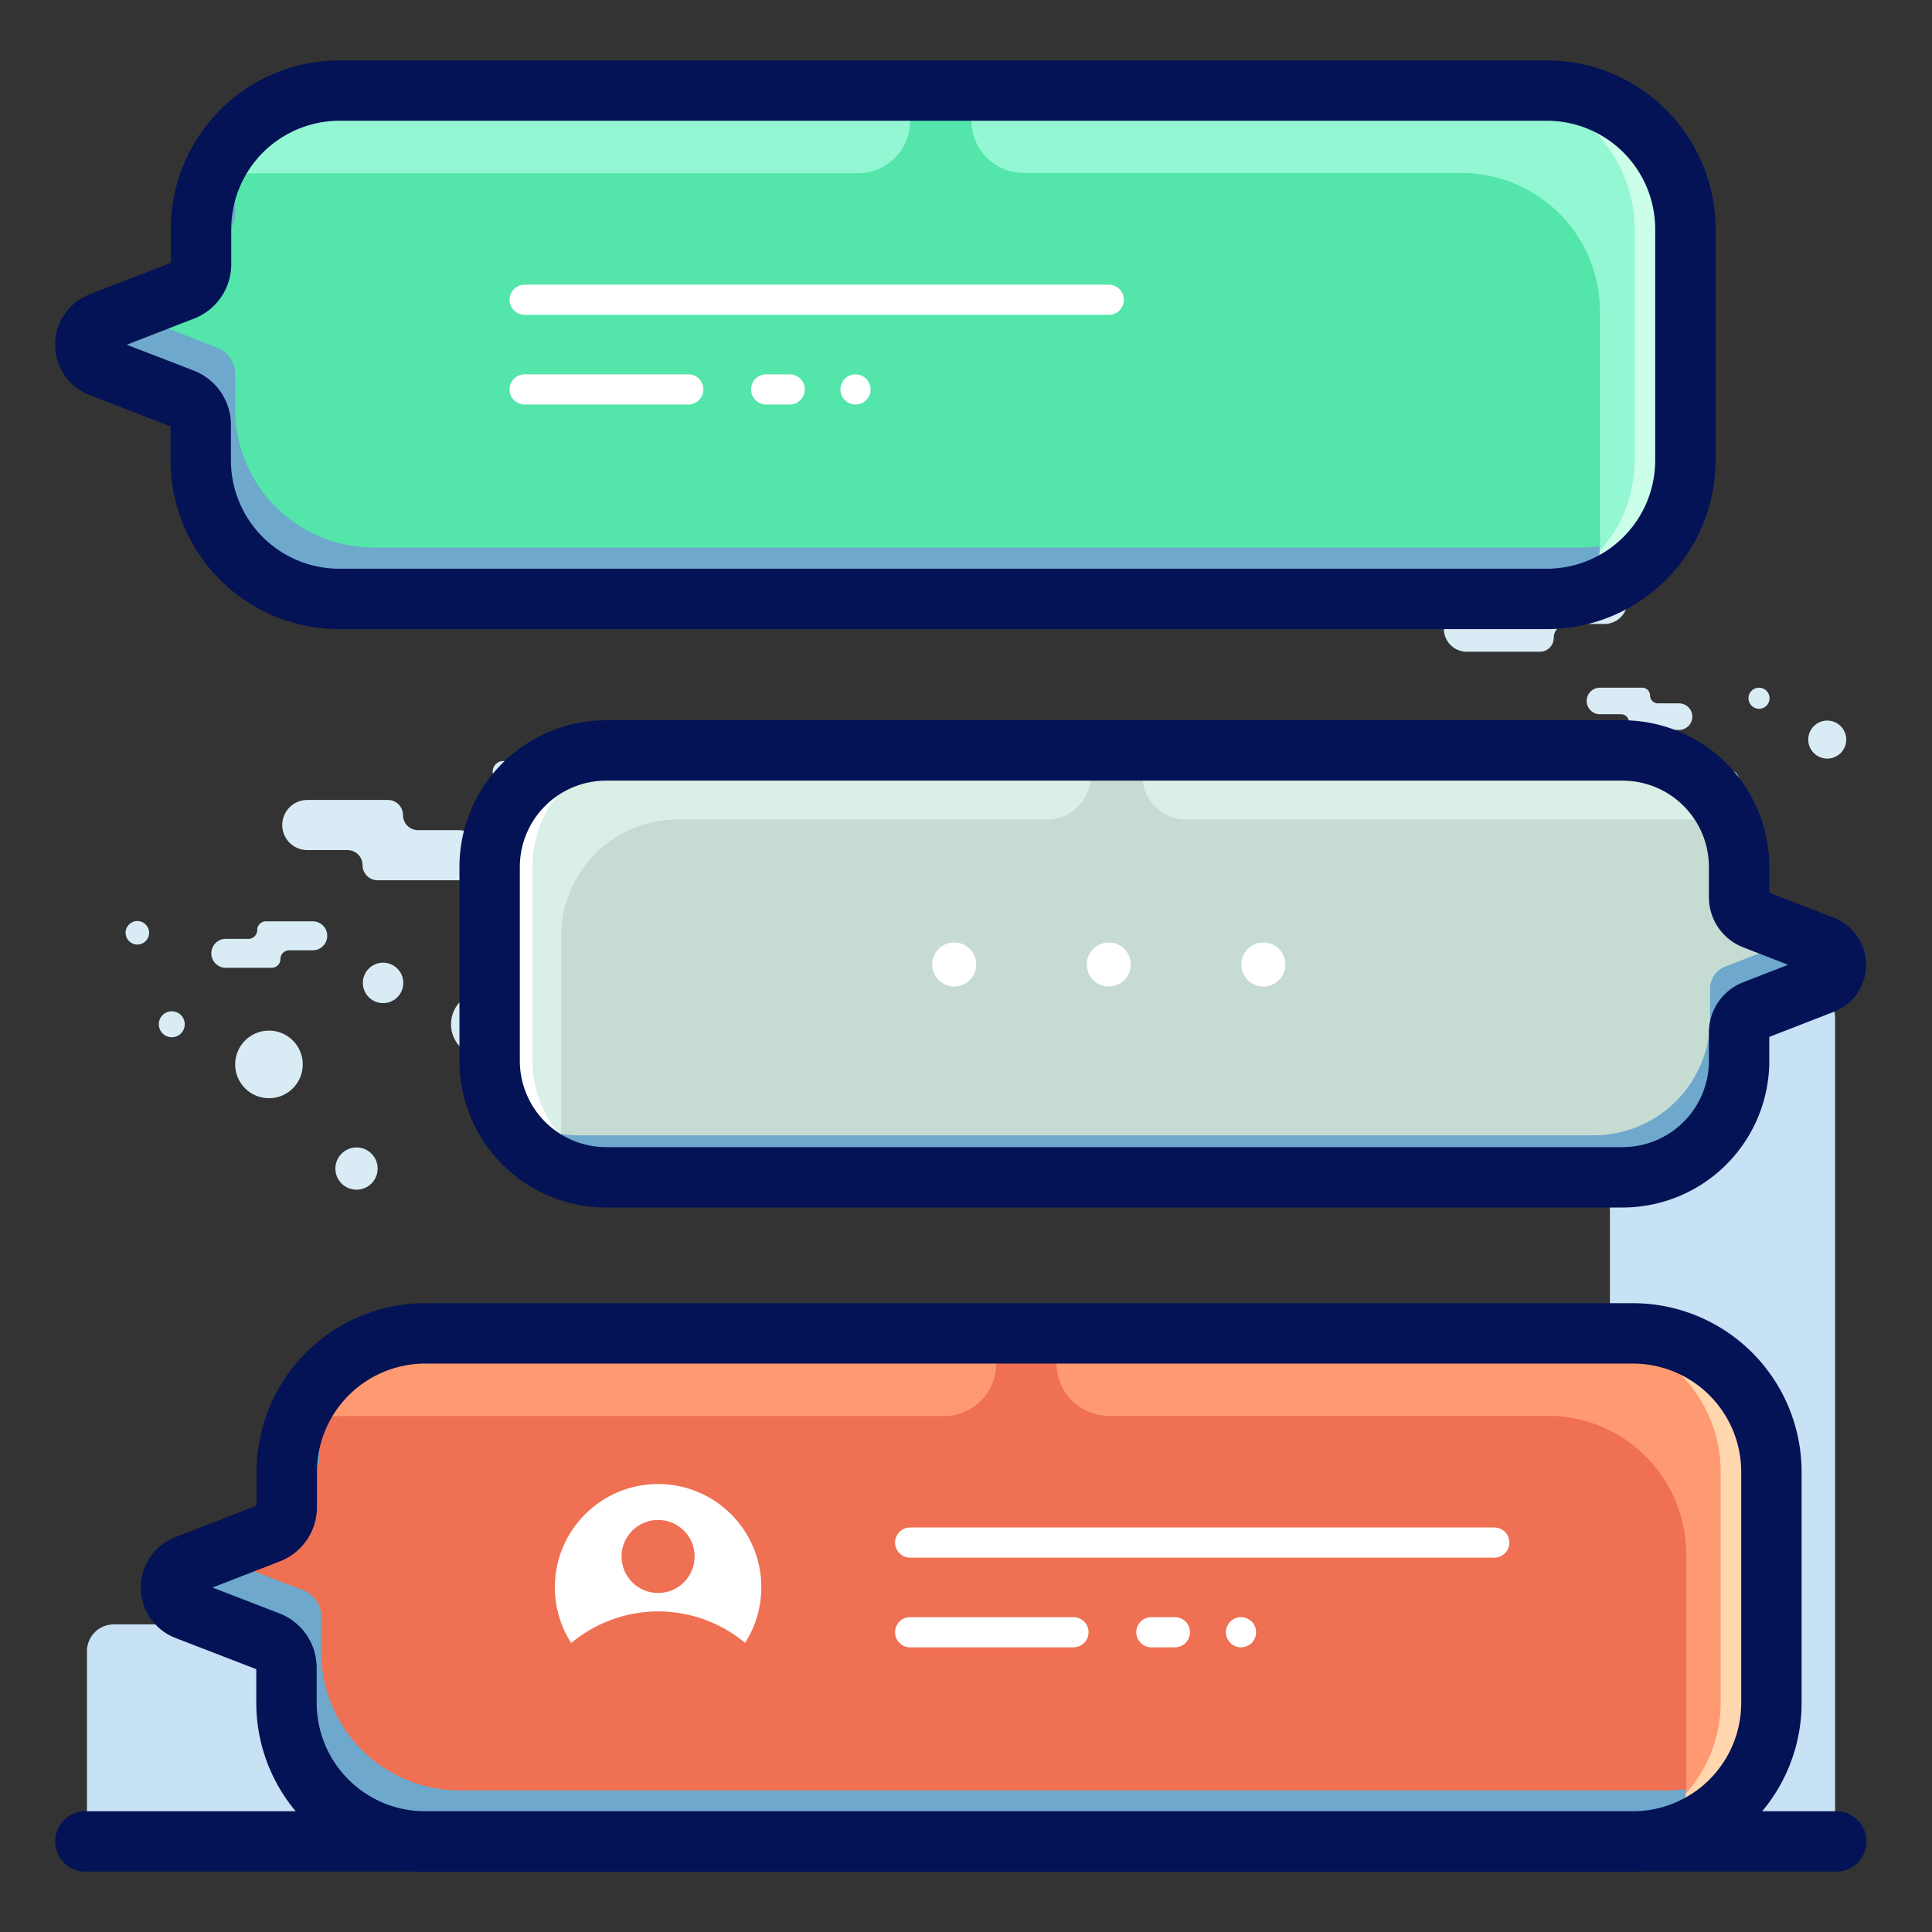 <svg id="Layer_1" data-name="Layer 1" xmlns="http://www.w3.org/2000/svg" viewBox="0 0 64 64"><rect x="0" y="0" width="64" height="64" fill="#333333" stroke="none"/><defs><style>.cls-1{fill:#d9ebf4;}.cls-2{fill:#c6e2f4;}.cls-3,.cls-8{fill:none;stroke-linecap:round;stroke-linejoin:round;}.cls-3{stroke:#041256;stroke-width:2px;}.cls-4{fill:#53e5aa;}.cls-5{fill:#6ea8cc;}.cls-6{fill:#92f7d2;}.cls-7{fill:#ccffea;}.cls-8{stroke:#fff;}.cls-9{fill:#c6dbd2;}.cls-10{fill:#daefe6;}.cls-11{fill:#fff;}.cls-12{fill:#ef7052;}.cls-13{fill:#ff9971;}.cls-14{fill:#ffd6ae;}</style></defs><title>chat, communication, conversation, text, message</title><path class="cls-1" d="M51,21.59H48.59a.76.76,0,0,1,0-1.52h1.21a.46.46,0,0,0,.46-.46.46.46,0,0,1,.46-.46h2.43a.76.76,0,1,1,0,1.52H51.93a.46.46,0,0,0-.46.46A.46.46,0,0,1,51,21.59Z"/><path class="cls-1" d="M53,22.78H54.4a.26.26,0,0,1,.26.26.26.26,0,0,0,.26.26h.7a.44.44,0,0,1,0,.88H54.22a.26.26,0,0,1-.26-.26.26.26,0,0,0-.26-.26H53a.44.44,0,0,1,0-.88Z"/><path class="cls-1" d="M48.27,15.08h1.41a.26.26,0,0,1,.26.26.26.26,0,0,0,.26.26h.7a.44.44,0,0,1,0,.88H49.51a.26.26,0,0,1-.26-.26A.26.26,0,0,0,49,16h-.7a.44.44,0,1,1,0-.88Z"/><circle class="cls-1" cx="60.53" cy="24.5" r="0.63"/><circle class="cls-1" cx="50.86" cy="24.64" r="0.61"/><circle class="cls-1" cx="47.83" cy="25.89" r="0.98"/><circle class="cls-1" cx="47.24" cy="18.27" r="0.32"/><circle class="cls-1" cx="57.23" cy="25.88" r="0.39"/><circle class="cls-1" cx="54.31" cy="27.1" r="1.02"/><circle class="cls-1" cx="58.27" cy="23.13" r="0.35"/><path class="cls-1" d="M13.35,27h0a.5.5,0,0,0-.5-.5H10.18a.83.83,0,0,0-.83.83h0a.83.83,0,0,0,.83.83h1.33a.5.5,0,0,1,.5.5h0a.5.5,0,0,0,.5.5h2.67a.83.83,0,0,0,.83-.83h0a.83.83,0,0,0-.83-.83H13.85A.5.5,0,0,1,13.35,27Z"/><path class="cls-1" d="M8.52,30.81h0a.29.29,0,0,1,.29-.29h1.55a.48.48,0,0,1,.48.48h0a.48.48,0,0,1-.48.48H9.58a.29.29,0,0,0-.29.29h0a.29.29,0,0,1-.29.29H7.45A.48.48,0,0,1,7,31.58H7a.48.48,0,0,1,.48-.48h.77A.29.29,0,0,0,8.52,30.81Z"/><circle class="cls-1" cx="11.81" cy="38.71" r="0.7"/><circle class="cls-1" cx="12.69" cy="32.56" r="0.67"/><circle class="cls-1" cx="16.02" cy="33.93" r="1.08"/><circle class="cls-1" cx="16.67" cy="25.56" r="0.35"/><circle class="cls-1" cx="5.69" cy="33.93" r="0.43"/><circle class="cls-1" cx="8.91" cy="35.26" r="1.12"/><circle class="cls-1" cx="4.55" cy="30.9" r="0.39"/><path class="cls-2" d="M60.79,61V33.72a.89.89,0,0,0-.89-.89H59a.89.89,0,0,0-.89.89V36a.89.89,0,0,1-.89.89h-3a.89.89,0,0,0-.89.89V48.15a.89.89,0,0,1-.89.89H50.57a.89.89,0,0,0-.89.89v6.54a.89.89,0,0,1-.89.89h-.9a.89.89,0,0,1-.89-.89V55.34a.89.89,0,0,0-.89-.89H45.3a.89.89,0,0,1-.89-.89V52a.89.89,0,0,0-.89-.89H38.73a.89.89,0,0,1-.89-.89v-.91a.89.89,0,0,0-.89-.89H21.55a.89.89,0,0,0-.63.26l-4.14,4.14a.89.89,0,0,1-.63.26H14.91A.89.89,0,0,0,14,54v3a.89.89,0,0,1-.89.89h-.51a.89.89,0,0,1-.89-.89v-.52a.89.89,0,0,0-.89-.89h-.65a.89.89,0,0,1-.89-.89.89.89,0,0,0-.89-.89H3.77a.89.89,0,0,0-.89.89V61Z"/><line class="cls-3" x1="60.83" y1="61" x2="2.83" y2="61"/><path class="cls-4" d="M51.24,3h-40A4.59,4.59,0,0,0,6.66,7.59V8.76a.93.93,0,0,1-.59.86L3.34,10.68a.79.79,0,0,0,0,1.48l2.72,1.05a.93.93,0,0,1,.59.86v1.18a4.59,4.59,0,0,0,4.59,4.59h40a4.59,4.59,0,0,0,4.59-4.59V7.59A4.59,4.59,0,0,0,51.24,3Z"/><path class="cls-5" d="M7.2,7.93a.93.93,0,0,0,.59-.86V5.89a4.56,4.56,0,0,1,.32-1.64A4.56,4.56,0,0,0,6.66,7.59v.56Z"/><path class="cls-5" d="M52.38,18.14h-40a4.59,4.59,0,0,1-4.59-4.59V12.38a.93.93,0,0,0-.59-.86L4.48,10.46a.81.81,0,0,1-.23-.13l-.91.35a.79.79,0,0,0,0,1.48l2.72,1.05a.93.93,0,0,1,.59.86v1.18a4.59,4.59,0,0,0,4.59,4.59h40a4.58,4.58,0,0,0,4.27-2.95A4.56,4.56,0,0,1,52.38,18.14Z"/><path class="cls-6" d="M30.15,3H11.24A4.58,4.58,0,0,0,7,6a4.54,4.54,0,0,1,1.47-.26h20A1.73,1.73,0,0,0,30.15,4Z"/><path class="cls-6" d="M51.24,3H32.18V4a1.73,1.73,0,0,0,1.73,1.73H48.43A4.59,4.59,0,0,1,53,10.31V18a4.55,4.55,0,0,1-.31,1.61,4.57,4.57,0,0,0,3.12-4.33V7.59A4.59,4.59,0,0,0,51.24,3Z"/><path class="cls-7" d="M51.24,3H49.56a4.59,4.59,0,0,1,4.59,4.59v7.66a4.51,4.51,0,0,1-1.15,3,4.68,4.68,0,0,1-.28,1.32,4.57,4.57,0,0,0,3.12-4.33V7.59A4.59,4.59,0,0,0,51.24,3Z"/><path class="cls-6" d="M3.34,12.15l.15.06a.92.92,0,0,0,.36-.73v-1l-.5.19A.79.79,0,0,0,3.34,12.15Z"/><path class="cls-3" d="M51.24,3h-40A4.59,4.59,0,0,0,6.66,7.59V8.76a.93.93,0,0,1-.59.86L3.34,10.68a.79.79,0,0,0,0,1.48l2.72,1.05a.93.93,0,0,1,.59.86v1.18a4.59,4.59,0,0,0,4.59,4.59h40a4.59,4.59,0,0,0,4.59-4.59V7.59A4.59,4.59,0,0,0,51.24,3Z"/><line class="cls-8" x1="17.38" y1="9.93" x2="36.73" y2="9.93"/><line class="cls-8" x1="17.38" y1="12.9" x2="22.8" y2="12.9"/><line class="cls-8" x1="25.38" y1="12.9" x2="26.16" y2="12.9"/><line class="cls-8" x1="28.34" y1="12.9" x2="28.34" y2="12.9"/><path class="cls-9" d="M20.08,24.86H53.75a3.86,3.86,0,0,1,3.86,3.86v1a.78.78,0,0,0,.5.73l2.29.89a.67.67,0,0,1,0,1.24l-2.29.89a.78.78,0,0,0-.5.73v1A3.86,3.86,0,0,1,53.75,39H20.08a3.86,3.86,0,0,1-3.86-3.86V28.73A3.86,3.86,0,0,1,20.08,24.86Z"/><path class="cls-5" d="M57.16,29a.78.78,0,0,1-.5-.73v-1a3.84,3.84,0,0,0-.27-1.38,3.84,3.84,0,0,1,1.23,2.81v.47Z"/><path class="cls-5" d="M19.12,37.61H52.79a3.86,3.86,0,0,0,3.86-3.86v-1a.78.78,0,0,1,.5-.73l2.29-.89a.67.67,0,0,0,.19-.11l.77.3a.67.67,0,0,1,0,1.24l-2.29.89a.78.78,0,0,0-.5.73v1A3.86,3.86,0,0,1,53.75,39H20.08a3.86,3.86,0,0,1-3.6-2.48A3.84,3.84,0,0,0,19.12,37.61Z"/><path class="cls-10" d="M37.84,24.86H53.75a3.85,3.85,0,0,1,3.61,2.51,3.82,3.82,0,0,0-1.24-.22H39.3a1.46,1.46,0,0,1-1.46-1.46Z"/><path class="cls-10" d="M20.08,24.86H36.13v.83a1.46,1.46,0,0,1-1.46,1.46H22.45A3.86,3.86,0,0,0,18.59,31v6.45a3.83,3.83,0,0,0,.26,1.35,3.85,3.85,0,0,1-2.62-3.64V28.73A3.86,3.86,0,0,1,20.08,24.86Z"/><path class="cls-11" d="M20.08,24.86H21.5a3.86,3.86,0,0,0-3.86,3.86v6.45a3.8,3.8,0,0,0,1,2.53,3.94,3.94,0,0,0,.23,1.11,3.85,3.85,0,0,1-2.62-3.64V28.73A3.86,3.86,0,0,1,20.08,24.86Z"/><path class="cls-6" d="M60.41,32.57l-.12,0A.78.78,0,0,1,60,32v-.84l.42.16A.67.67,0,0,1,60.41,32.57Z"/><path class="cls-3" d="M20.08,24.86H53.75a3.86,3.86,0,0,1,3.86,3.86v1a.78.78,0,0,0,.5.73l2.29.89a.67.67,0,0,1,0,1.24l-2.29.89a.78.78,0,0,0-.5.73v1A3.86,3.86,0,0,1,53.75,39H20.08a3.86,3.86,0,0,1-3.86-3.86V28.73A3.86,3.86,0,0,1,20.08,24.86Z"/><path class="cls-12" d="M54.09,44.17h-40A4.59,4.59,0,0,0,9.5,48.75v1.18a.93.93,0,0,1-.59.86L6.18,51.85a.79.79,0,0,0,0,1.48l2.72,1.05a.93.93,0,0,1,.59.86v1.18A4.59,4.59,0,0,0,14.09,61h40a4.59,4.59,0,0,0,4.59-4.59V48.75A4.59,4.59,0,0,0,54.09,44.17Z"/><path class="cls-5" d="M10,49.1a.93.93,0,0,0,.59-.86V47.06A4.56,4.56,0,0,1,11,45.42,4.56,4.56,0,0,0,9.5,48.75v.56Z"/><path class="cls-5" d="M55.23,59.31h-40a4.59,4.59,0,0,1-4.59-4.59V53.54a.93.93,0,0,0-.59-.86L7.32,51.63a.81.81,0,0,1-.23-.13l-.91.35a.79.79,0,0,0,0,1.48l2.72,1.05a.93.93,0,0,1,.59.86v1.18A4.59,4.59,0,0,0,14.09,61h40a4.58,4.58,0,0,0,4.27-2.95A4.56,4.56,0,0,1,55.23,59.31Z"/><path class="cls-13" d="M33,44.17H14.09a4.58,4.58,0,0,0-4.28,3,4.54,4.54,0,0,1,1.47-.26h20A1.73,1.73,0,0,0,33,45.15Z"/><path class="cls-13" d="M54.09,44.17H35v1a1.73,1.73,0,0,0,1.73,1.73H51.27a4.59,4.59,0,0,1,4.59,4.59v7.66a4.55,4.55,0,0,1-.31,1.61,4.57,4.57,0,0,0,3.12-4.33V48.75A4.59,4.59,0,0,0,54.09,44.17Z"/><path class="cls-14" d="M54.09,44.17H52.4A4.59,4.59,0,0,1,57,48.75v7.66a4.51,4.51,0,0,1-1.15,3,4.68,4.68,0,0,1-.28,1.32,4.57,4.57,0,0,0,3.12-4.33V48.75A4.59,4.59,0,0,0,54.09,44.17Z"/><path class="cls-6" d="M6.18,53.32l.15.06a.92.92,0,0,0,.36-.73v-1l-.5.19A.79.79,0,0,0,6.18,53.32Z"/><path class="cls-3" d="M54.09,44.17h-40A4.59,4.59,0,0,0,9.5,48.75v1.18a.93.93,0,0,1-.59.86L6.18,51.85a.79.79,0,0,0,0,1.48l2.72,1.05a.93.93,0,0,1,.59.86v1.18A4.59,4.59,0,0,0,14.09,61h40a4.59,4.59,0,0,0,4.59-4.59V48.75A4.59,4.59,0,0,0,54.09,44.17Z"/><circle class="cls-11" cx="31.61" cy="31.95" r="0.73"/><circle class="cls-11" cx="36.73" cy="31.95" r="0.73"/><circle class="cls-11" cx="41.85" cy="31.95" r="0.73"/><circle class="cls-11" cx="21.8" cy="52.58" r="3.42"/><circle class="cls-12" cx="21.8" cy="51.56" r="1.21"/><path class="cls-12" d="M21.8,53.38a4.52,4.52,0,0,0-3.55,1.74,4.49,4.49,0,0,0,7.11,0A4.52,4.52,0,0,0,21.8,53.38Z"/><line class="cls-8" x1="30.15" y1="51.1" x2="49.5" y2="51.1"/><line class="cls-8" x1="30.15" y1="54.07" x2="35.56" y2="54.07"/><line class="cls-8" x1="38.14" y1="54.07" x2="38.92" y2="54.07"/><line class="cls-8" x1="41.11" y1="54.07" x2="41.11" y2="54.07"/></svg>
